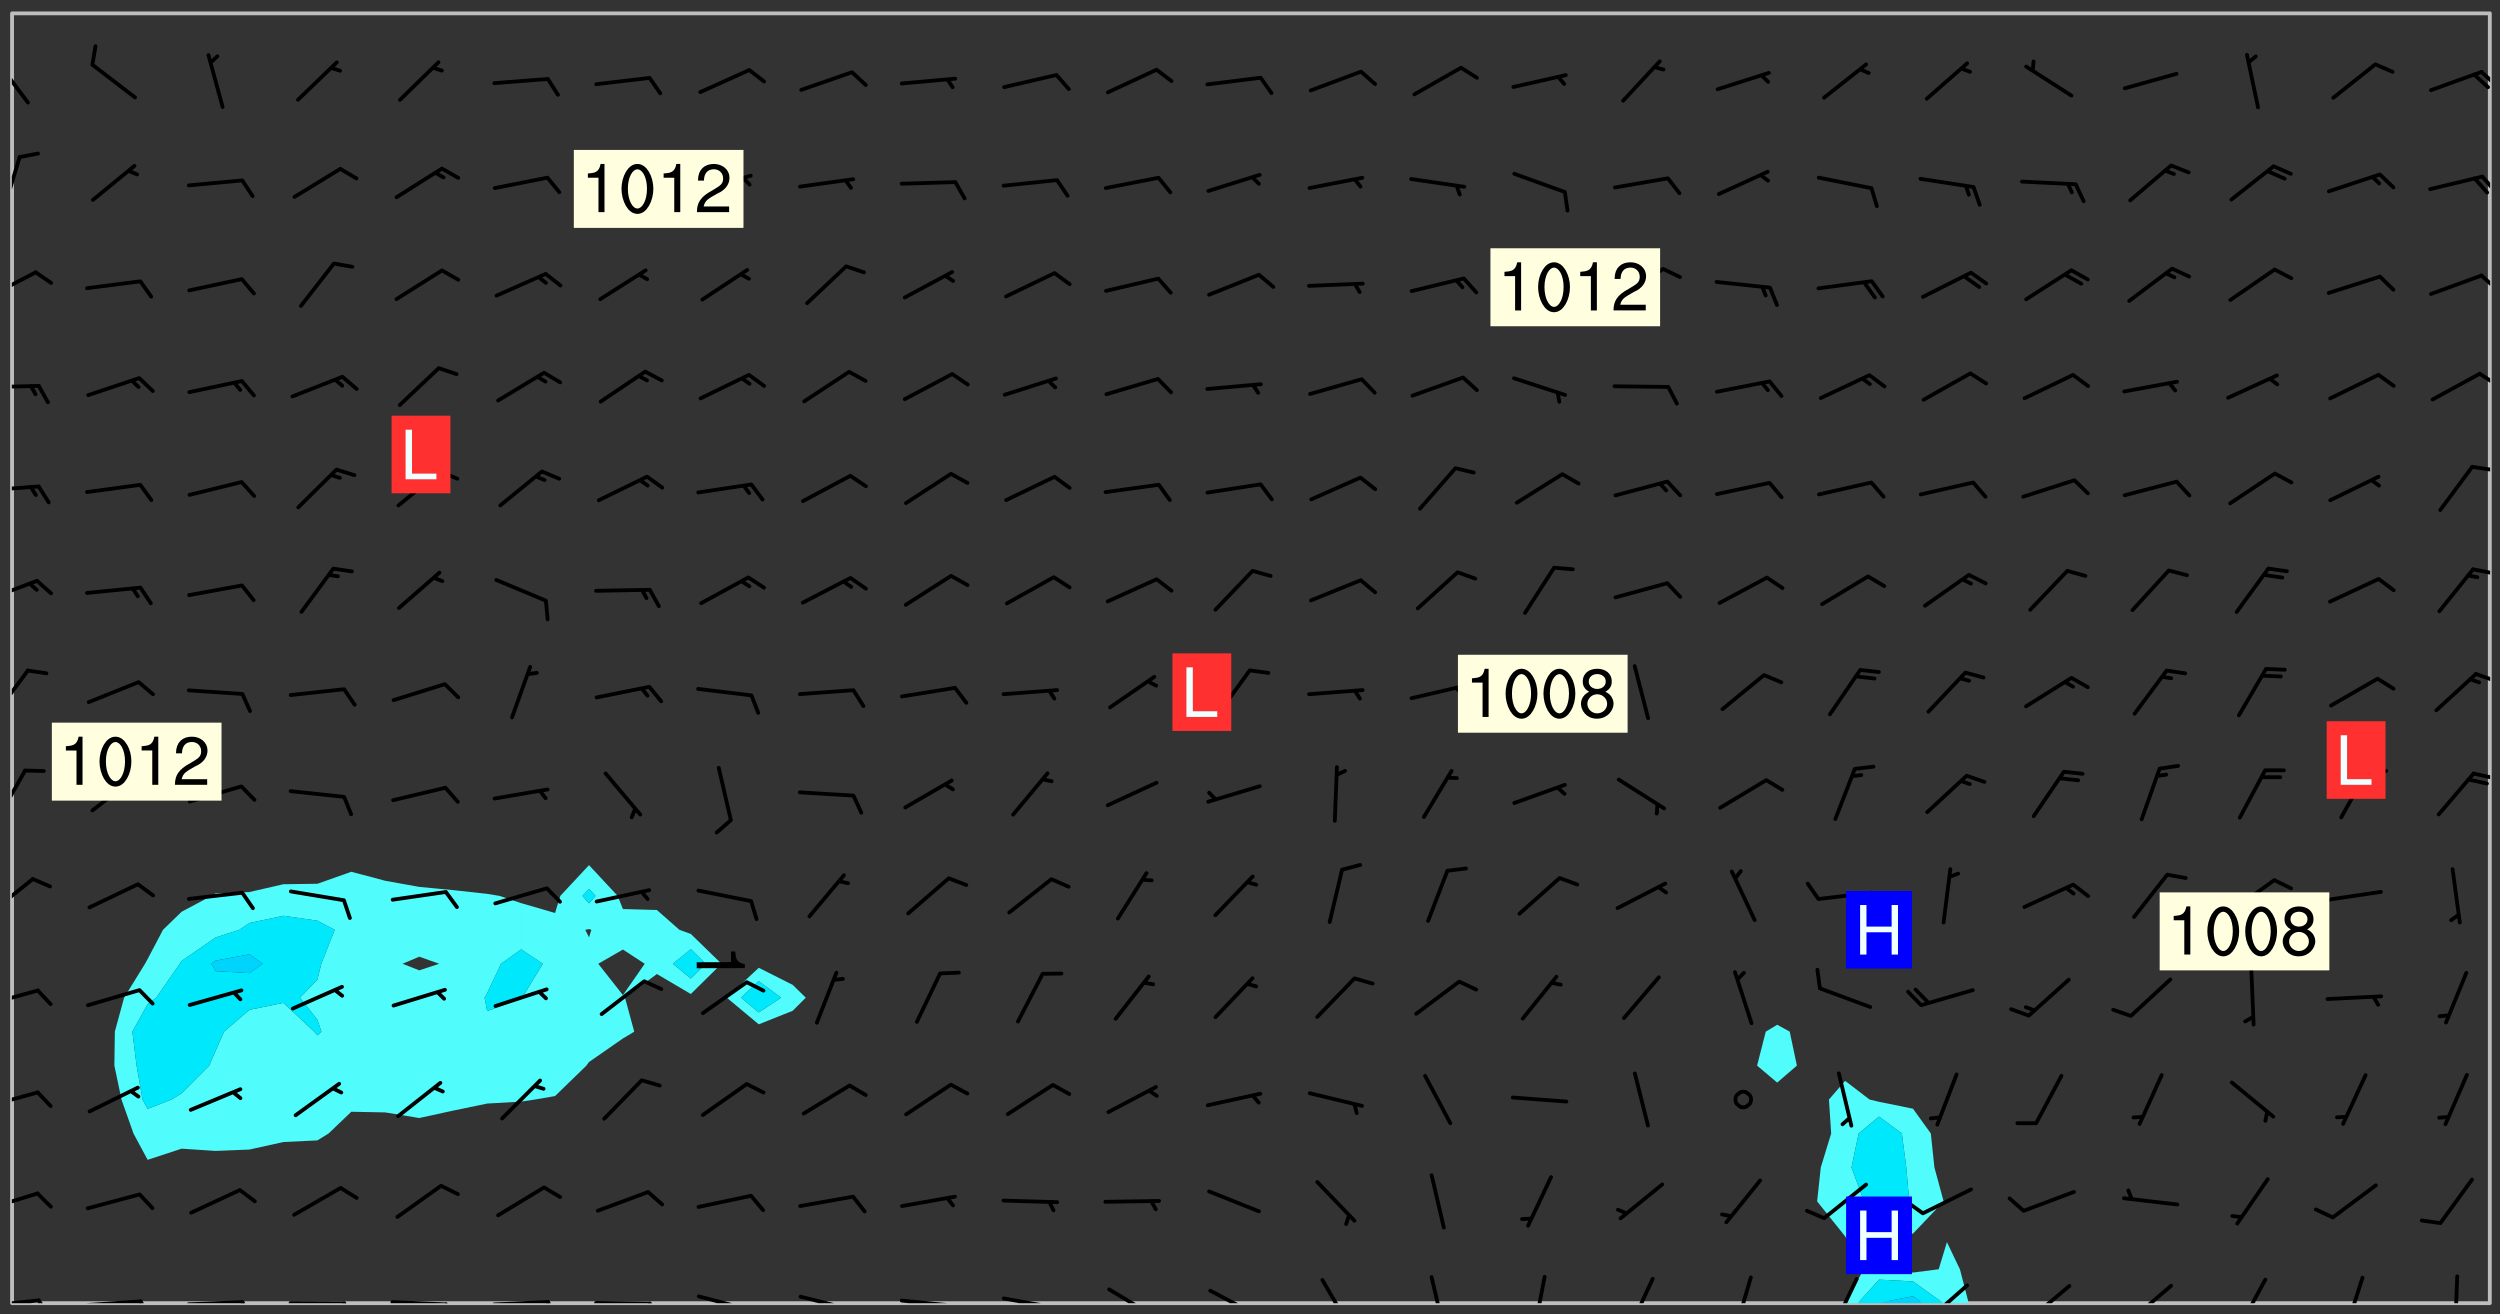 <svg xmlns="http://www.w3.org/2000/svg" role="img" xmlns:xlink="http://www.w3.org/1999/xlink" viewBox="142.45 309.95 326.84 171.84"><rect x="142.45" y="309.95" width="326.84" height="171.84" fill="#333333" stroke="none"/><defs><clipPath id="a"><path d="M144 311.672h1v168.656h-1zm0 0"/></clipPath><clipPath id="b"><path d="M144 311.672h324v168.656H144zm0 0"/></clipPath><clipPath id="c"><path d="M380 451h20v29.328h-20zm0 0"/></clipPath><clipPath id="d"><path d="M385 477h12v3.328h-12zm0 0"/></clipPath><clipPath id="e"><path d="M388 479h6v1.328h-6zm0 0"/></clipPath><clipPath id="f"><path d="M467 311.672h1v168.656h-1zm0 0"/></clipPath><clipPath id="g"><path d="M144 479h4v1.328h-4zm0 0"/></clipPath><clipPath id="h"><path d="M147 479h3v1.328h-3zm0 0"/></clipPath><clipPath id="i"><path d="M153 479h9v1.328h-9zm0 0"/></clipPath><clipPath id="j"><path d="M160 479h3v1.328h-3zm0 0"/></clipPath><clipPath id="k"><path d="M166 479h9v1.328h-9zm0 0"/></clipPath><clipPath id="l"><path d="M173 479h3v1.328h-3zm0 0"/></clipPath><clipPath id="m"><path d="M180 480h8v.328h-8zm0 0"/></clipPath><clipPath id="n"><path d="M187 480h2v.328h-2zm0 0"/></clipPath><clipPath id="o"><path d="M193 479h9v1.328h-9zm0 0"/></clipPath><clipPath id="p"><path d="M200 480h3v.328h-3zm0 0"/></clipPath><clipPath id="q"><path d="M206 479h9v1.328h-9zm0 0"/></clipPath><clipPath id="r"><path d="M213 479h3v1.328h-3zm0 0"/></clipPath><clipPath id="s"><path d="M220 480h8v.328h-8zm0 0"/></clipPath><clipPath id="t"><path d="M227 480h2v.328h-2zm0 0"/></clipPath><clipPath id="u"><path d="M233 479h8v1.328h-8zm0 0"/></clipPath><clipPath id="v"><path d="M239 480h2v.328h-2zm0 0"/></clipPath><clipPath id="w"><path d="M246 479h9v1.328h-9zm0 0"/></clipPath><clipPath id="x"><path d="M252 480h2v.328h-2zm0 0"/></clipPath><clipPath id="y"><path d="M260 479h8v1.328h-8zm0 0"/></clipPath><clipPath id="z"><path d="M266 480h2v.328h-2zm0 0"/></clipPath><clipPath id="A"><path d="M273 479h8v1.328h-8zm0 0"/></clipPath><clipPath id="B"><path d="M279 480h2v.328h-2zm0 0"/></clipPath><clipPath id="C"><path d="M287 478h7v2.328h-7zm0 0"/></clipPath><clipPath id="D"><path d="M300 478h8v2.328h-8zm0 0"/></clipPath><clipPath id="E"><path d="M315 477h5v3.328h-5zm0 0"/></clipPath><clipPath id="F"><path d="M329 476h3v4.328h-3zm0 0"/></clipPath><clipPath id="G"><path d="M342 476h3v4.328h-3zm0 0"/></clipPath><clipPath id="H"><path d="M355 476h4v4.328h-4zm0 0"/></clipPath><clipPath id="I"><path d="M369 476h3v4.328h-3zm0 0"/></clipPath><clipPath id="J"><path d="M381 476h5v4.328h-5zm0 0"/></clipPath><clipPath id="K"><path d="M394 477h6v3.328h-6zm0 0"/></clipPath><clipPath id="L"><path d="M407 477h7v3.328h-7zm0 0"/></clipPath><clipPath id="M"><path d="M420 477h7v3.328h-7zm0 0"/></clipPath><clipPath id="N"><path d="M435 476h4v4.328h-4zm0 0"/></clipPath><clipPath id="O"><path d="M448 476h4v4.328h-4zm0 0"/></clipPath><clipPath id="P"><path d="M463 476h1v4.328h-1zm0 0"/></clipPath><clipPath id="Q"><path d="M144 465h4v4h-4zm0 0"/></clipPath><clipPath id="R"><path d="M144 452h4v3h-4zm0 0"/></clipPath><clipPath id="S"><path d="M144 439h4v3h-4zm0 0"/></clipPath><clipPath id="T"><path d="M144 424h3v6h-3zm0 0"/></clipPath><clipPath id="U"><path d="M144 410h2v8h-2zm0 0"/></clipPath><clipPath id="V"><path d="M465 410h3v2h-3zm0 0"/></clipPath><clipPath id="W"><path d="M144 397h3v7h-3zm0 0"/></clipPath><clipPath id="X"><path d="M465 397h3v3h-3zm0 0"/></clipPath><clipPath id="Y"><path d="M144 385h4v4h-4zm0 0"/></clipPath><clipPath id="Z"><path d="M465 384h3v2h-3zm0 0"/></clipPath><clipPath id="aa"><path d="M144 373h4v2h-4zm0 0"/></clipPath><clipPath id="ab"><path d="M465 370h3v2h-3zm0 0"/></clipPath><clipPath id="ac"><path d="M144 360h4v1h-4zm0 0"/></clipPath><clipPath id="ad"><path d="M466 358h2v3h-2zm0 0"/></clipPath><clipPath id="ae"><path d="M144 345h4v5h-4zm0 0"/></clipPath><clipPath id="af"><path d="M466 345h2v3h-2zm0 0"/></clipPath><clipPath id="ag"><path d="M144 330h2v8h-2zm0 0"/></clipPath><clipPath id="ah"><path d="M466 332h2v4h-2zm0 0"/></clipPath><clipPath id="ai"><path d="M144 317h3v7h-3zm0 0"/></clipPath><clipPath id="aj"><path d="M466 319h2v3h-2zm0 0"/></clipPath><g id="ak" clip-path="url(#clip1)"><path fill="#fff" fill-opacity="0" fill-rule="evenodd" d="M0 0h1000v1000H0zm0 0"/><path fill="#d3d3d3" fill-opacity="0" fill-rule="evenodd" d="M162.152 355.867l-.234.293.059.234.117.172.176.234.293.348.113.059.117-.172.059-.234.176-.176.465-.176h.699l.234.293.289.816.059.176.176.23.352.234.699.699.172.176.234.348.234.41.289.582.41.465.23.234.234.176.117.23.176.293.172 1.164v.234l.059.289.059.117.117.117.348.41.117.172.176.176.176.234.117.172.172.352.059.234.234.406.234-.059-.176.176-.059.93h-.582l-.234-.113-.348.113-.117.117-.059.293-.059.176-.117.172-.465.293-.059.234-.059.113v.645l.059.172v.41l.059.059v.406l.059.406.117.176.059.059.23.641-.059.293v.699l-.059.582v.234l-.059.23-.055.352v1.922l.055.117h.426l-.367.117-.023.352.891 1.168 1.742.539 1.34.359v.539l.09.809.535.715 1.52.27.891-.086.09 1.164.535.18 1.16-.18 2.055-.984 1.16-.363 1.879-.176 1.695-.18-.18.719-1.516.086-1.25.09-.805.27-1.074.809.27.719.535.898-.18.625-.266.809.266 1.078.625.898.805.18 1.25-.18-.266.723.098.504.055.293v.172l.059.293v.406l.176.117.352.117h.406l.293-.176.113-.117.059-.117.117-.23.059-.176.352-.465.23-.176.176-.059.176.059.059.176.117.988.055.469.059.172.117.234.176.059.816.059h.289l.117.234.059.406.059.352v1.105l.117.293.117.348.289.699.176.352.582.754.352.176.172.059.469.234.641.465.348.234.293.176.293.055.23.062.816.348.293.176.113.172.352.352.117.176.523.641v.289l.059.352v.348l.059.352.059.289.117.059.172.059h.176l.582.234.176.117.176.289.176.234.113.234.293.23.117.117v.41l.059.055.289.234.234.117.059.117.117.172.059.117.23.234.059.176.234.059.117.059-.117.113-.059.117v.117l-.117.293-.117.289v.582l.176.117.117.059.059.117.117.117.113.059.176.348.059.352.059.406v.176l-.059.176-.117.699v.172l.117.176.293.293h.406l.176.117.117.172.117.293v.234h-.527l-.23-.234h-.234l-.176.059-.059.699.059.348.117.176.176.41.117.23.289.469.176.055h.523l.234.059.758.641.059.293v.234l.059.059.23.348v.352l-.117.172v.293l.293.289.293.176.172.059.293.176.293.117.582.406.289.234.293.176.219.16.016.012.23.176.641.523.176.234.117.176.176.176.113.172v.641l.117.176.469.117.582.117.234.059.23.113.293.117.113.059.586.352.289.172.176.062.176.055.176.059.699.352.289.176.234.055.289.176.234.117.641.406.293.117.172.059.234.059.41.059.23.059.234.117.059.172-.41.176.469.059.059.293.113.234.176.055.234.059.176.059.406.117.641.234.117.172.059.234v.176l-.059.117-.059.406.234.234.117.059.348.117.641.23.176.117.289.117.176.176.234.465.582 1.105.176.176.348.176.176.117.352.117 1.047.523.234.059.465.113.293.059.465.176.758.582.234.234.348.465.176.176.289.234.816.699.293.176.289.289.293.176.293.289.695.641.176.176.293.234.289.234.469.289.641.582.348.234.234.293.348.348.352.465.934.992.348.406.117.176.234.059.113.117.645.176.23.113.234.059.293.176.23.117.934.699.406.406.234.176.406.176.234.117.816.348.348.234.234.117.293.289.23.117.758.352.352.172.23.059.293.117.234.059.871.176h.816l.469.23.172.059.875.699.465.117.293.059.176.059.23.059.469.059.348.059.352.059.406.059h.293l.172.059v.23l.176.176h.293l.348.059.352.059.699.117h.641l.465-.234.293-.176.172-.117.41-.172.289-.176.934-.465.469-.293.523-.293.465-.172.465-.176 1.051-.465.289-.117.41-.117.289-.117.527-.176 1.516-.699.582-.348.289-.059.293-.059.348-.117.875-.23.352-.117h.113l.234-.059.875-.234.234-.059h.812l.352-.059.816-.117.172-.059.352-.055.293-.059.23-.059.816-.176.176-.059h.348l.234-.059.465-.117.758-.172.234-.059h.348l.41-.117.289-.059 1.285-.059h.289l.41-.059.23-.059h.176l.875-.117h.406l.41-.117h.348l.352-.113.871-.059h1.75l1.047.289.41.117.289.117.352.117.289.117 1.051.172.289.059h.293l.293.059.172.059.41.059.172.059.117.059h.117l.117.059.352.059h.113l.41.066 1.922.395 1.926.395 1.52.449 1.695.719 2.145.805 1.605-.719 1.43-.805 1.16-1.078 1.25-.449 3.035-.719 1.875-.359 2.145-1.348 2.234-1.254 2.5-1.258 1.695-.449 1.785-.18 1.16-.27.625.539 1.34-.27.715-.988.984-1.344.445-.18.805-.359 1.875-.539 1.785-.449 1.25-.27 1.16-.09 1.699-.09 1.961-.27 1.25-.09h.539l.625-.09h.891l2.145-.18 2.41-.18 2.59-.09 1.695.18 1.609.09 1.43.359 1.16.719 1.875.988 1.16 1.527.266.715.629.09.355.898.535.539.535 1.527 1.074.359h.535l-.805.535.09 1.707.715 2.695.891.805.895.988.715 1.258 1.785.539 1.52-.18.355 1.344 1.609-.805.98-.539.27.27.316-.215.219-.145.801.449.449-.359h.355l.535-.27.539-.719.535-.27.625-.988 1.16.449.84.371 1.395.617 1.695-.18h1.605l1.785.09.18-1.707.535-1.344.805.27.492.848.402.406-.09.539v.359l.715.449.711-.27h1.43l.359.988.445 1.258.715 1.344 1.25.629 1.695.629.715-.18.18-.539.98-.09.449.359.086 1.258-.266.629-.535.18v.539l.715.984.266.539.984.988.801 1.078-.266.359-.09.898-.625 2.332-.355 2.066-.09 1.793-.18.719-.09.539v1.438l-.98 1.883-.359 1.707-.535.898-.805 1.168-.266.539 2.055 1.254.086.359-.355.539-.09-.18v.809l.09 1.438-.445.715-1.074.094-.266.715.535.898.805.719 1.16.809 1.34.27.445.359-.355.449-1.789-.09-1.25-.449-.715-.719-.625-.09-.176 3.59-.188 1.309h89.359V311.703h-55.27v49.082l.762.125 3.289.543 2.023 2.836v2.754l2.352.332 2.348.332h4.051l-1.379 4.16-2.023.707-2.023.703-.543.344-2.594 1.617-.188.117-2.023-2.078-.73-2.742-2.672-2.078-1.375-3.5-.066-.082-1.957-2.672 2.75-1.418v-49.082H294.422v91.414l.117.031.133.012.074.074.105.047.09.059.086.059.09.059.297.297.059.09.031.117.027.117.016.137-.031.117-.059.09-.059.086-.043.105-.047.102-.027.121v.145l.176.27.148.148.074.086.074.074.043.105.062.09.059.086.043.105.059.09.047.102.043.105.059.086.117.18.074.074.062.086.059.09.043.105.059.09.059.086.062.09.059.09.043.102.117.18.074.074.059.086.074.074.09.059.105.047h.148l.133-.016.133.016.102-.047.074-.074.047-.102-.016-.133v-.148l-.047-.105-.027-.117-.047-.102-.027-.121-.043-.102-.062-.09-.043-.102-.043-.105-.031-.117-.016-.133-.012-.137.086-.059.059-.086.121-.031.043.105.016.133v.117l.059.102.059.09.09.059.148.148.059.09.043.105-.012.102.086.059.105.047.086.059.09.059.074.074-.117.027-.105.047-.086.059-.074.074-.059.09-.062.086-.027.121-.047.102-.043.105-.031.117-.012.133-.016.133v.148l.027.117.047.105.043.102.059.09.074.074.09.059.074.074.09.059.059.09.043.105.047.102.117.031.133.016h.148l.117-.031.105.043.043.105.047.102.027.121L299.5 410l.027.117.031.121.027.117.105.043.102.047.133-.016.148.148.062.086.074.074.07.074.09.062.105.043.102.043.117.031.137.016.117-.031.074-.074.027-.117-.012-.133-.031-.121-.027-.117.043-.105h.117l.09.062.117.027h.148l.133.016h.148l.133.016.133-.016h.148l.133-.016.133-.012.137.012.117-.027.133-.016.191-.059-.059.176-.016.133-.027.121-.016.133-.059.086-.133.016-.105.047-.105.043-.117.031-.117.027-.266.031h-.148l-.133.016-.074.074.059.086.148.148.117.18.074.07.09.062.09.059.086.059.09.059.102.043.105.062.105.043.086.059.105.047.102.043.18.117.059.09-.043.102-.047.105.016.133.223.223.059.09.043.102.031.121.043.102.016.133.031.117.012.137.031.117.148.148.102.043.105.043.117.031.133.016.137.016h.117l.117-.031.09-.059.043-.105.047-.102.043-.105.031-.117.012-.133v-.148l-.012-.133-.016-.133-.031-.117-.043-.105-.047-.105-.043-.102-.043-.105-.016-.133.016-.133.027-.117.031-.117.027-.121.047-.102.09-.059.086-.062.074-.074.09-.059.223-.223.059-.086.074-.074.117-.18.059-.086v-.148l-.074-.074-.102-.047-.105-.043-.102-.043-.059-.09-.047-.105-.027-.117.09-.059.117-.031.102-.043.18-.117.148-.148.012-.133-.012-.105-.09-.059-.133.016h-.148l-.133.016-.133-.016-.121-.031-.086-.059-.074-.074-.059-.09-.062-.086-.117-.18-.059-.086.031-.121.086-.059.121-.031.059-.086v-.121l-.031-.117-.059-.09-.059-.086-.047-.105-.027-.117-.016-.133.059-.09.074-.074.09-.059.117-.18.074-.074.059-.086.148-.148.121-.031.133-.016.133.016.074.074.043.105.016.133-.031.117-.117.031-.133.012-.148.148-.043.105-.047.102-.027.121-.031.117v.148l.031.117.043.105.059.09.074.07.074.074.117.031.121.027.117-.027.133-.016h.117l.09.059.074.074.047.105.059.086.102.047.133.016.105.043.086.059-.012.105-.074.074-.18.117-.059.09-.09.059-.07.074-.074.074-.062.09-.027.117-.016.133.016.133-.016.133v.148l.016.133.027.117.031.121.074.074.09.059.086.059.09.059.117.031v.086l-.102.047-.09.059-.266.031-.117.027h-.148l-.105.043-.102.047-.059.09-.062.234-.012.133-.031.121-.016.133v.293l-.012.133.012.137.016.133.133.016.133.012.121.031.086.059.074.074.047.105.043.102.016.133v.445l-.016.133v.445l.031.266.027.117.016.133.031.117.086.211.031.266v.148l-.031.117-.027.117-.031.121-.027.117-.031.117-.031.121-.012.133-.016.133.09.059.117-.031.102.016.047.105-.031.266v.441l-.043.105-.047.105-.043.102-.043.105-.059.086-.031.121-.043.117-.031.117-.016.133.016.133.059.09.105.047.086.059.059.086-.012.137-.031.117-.043.102v.445l-.016.133v.148l-.031.117-.043.105-.027.117-.047.105-.043.102-.031.121-.027.117-.031.133-.031.117-.027.117-.043.105-.031.117-.031.121-.012.133-.016.133v.297l.027.117v.148l.047.398.027.117.059.09.121.031h.148l.133-.016.059.09v.117l-.059.09-.09.059-.102.043-.105.047-.09.059-.086.059-.137.016-.117-.031-.133-.016-.102.047-.062.086-.012.137-.016.133-.031.117-.027.117-.016.133-.031.121v.297l.016.133.031.117v.148l.012.133v.148l-.027.117-.047.102-.027.121-.031.117-.059.09-.074.074-.102.043-.105.047-.117.027-.121.031-.102-.047.059-.086.105-.047.027-.117.031-.117.027-.121.031-.117v-.148l.016-.133-.031-.117-.043-.105-.105.016-.074.074-.102.043-.09.062-.074.074-.043.102-.016.133-.031.117L304.25 426l-.031.117-.027.117-.031.121-.027.117-.031.117-.043.105-.09.059h-.09l-.117-.031-.031-.086.016-.137-.031-.117v-.148l-.012-.133v-.148l-.062-.234-.027-.121-.043-.102-.047-.105-.059-.086-.059-.09-.043-.105-.062-.086-.148-.148-.07-.074-.105-.047-.105-.043-.102-.043-.297-.297-.09-.074-.086-.059-.105-.043-.09-.062-.086-.059-.105-.043-.09-.059-.086-.062-.074-.07-.105-.047-.086-.059-.105-.043-.09-.062-.102-.043-.105-.043-.086-.059-.105-.047-.105-.043-.102-.047-.09-.059-.102-.043-.105-.043-.09-.062-.117-.027-.133-.016-.133.016H299.75l-.133.016-.117-.031-.09-.059-.074-.074-.09-.059-.102-.047h-.148l-.121-.027-.102-.043-.074-.074-.117-.18-.09-.059-.102-.043-.09-.062-.105-.043-.09-.059-.086-.059-.105-.047-.059-.086-.059-.09-.043-.105-.047-.102-.074-.074-.086-.059-.074-.074-.09-.059-.223-.223-.043-.105-.031-.266.105-.043h.145l.105.043.074.074.09.059.086.059.105.047.09.059.148.148.07.074.148.148.062.086.074.074.086.059.074.074.09.062.09.059.086.059.27.176.102.047.105.043.102.043.047-.074.059-.086.074-.074.07-.074.105.043.074.074.059.09.043.102.047.105.043.105.121.027.117-.027.074-.09.043-.105.059-.09.074-.074.105-.043.117-.027.133.012.09.059.148.148.059.09.043.105.047.102.043.105.043.102.105.047.105.043.133.016.086-.059.059-.09.074-.074.105-.043.117.027.105.047.102.043.105.043.102.047.18.117v.117l-.016.133.016.133.016.137.059.086.102.047.121.027.117.031h.148l.117-.031.059-.09.18-.117.059-.09.074-.074.059-.086.117-.18.18-.117.117.031.09.059.043.074-.016.133v.117l.09.059h.148l.133-.016.133-.012.266-.031.105-.043.117-.031.121-.027.074-.074.07-.074.062-.09-.016-.105-.047-.102-.102-.043-.105-.016-.117.027-.266.031h-.148l-.074-.074-.09-.059-.117-.031-.117-.027-.133-.016h-.148l-.133.016h-.297l-.105-.047-.148-.148-.043-.102-.059-.09.223-.223.086-.059.105-.043.117-.031.133-.016.133.016.137.016.102.043.133-.012.09-.062.102-.043.062-.09-.047-.102-.09-.059-.117-.031-.102-.043-.059-.09-.062-.09v-.117l.016-.133.105-.047.074-.07v-.121l-.09-.059-.031-.117.09-.059.074-.074.043-.105.059-.09.047-.102.016-.133v-.148l-.047-.105-.043-.102-.09-.059-.133-.016-.102-.043-.137-.016-.117-.031h-.445l-.133-.016-.133-.012-.133-.016-.117-.031h-.148l-.133-.016-.133-.012-.266-.031-.121-.043-.086-.059-.074-.074v-.148l.012-.133.105-.047.102-.043.133-.016h.152l.133-.016h.293l.121.031.102.043.09.059.234.062.121-.047.09-.059.102-.043.133-.016.105.043.102.047.133.012.121-.027h.145l.121-.031.117-.027.105-.047.074-.074.086-.059.148-.148.059-.086.047-.105.027-.117.016-.105-.102-.043-.09-.059-.117-.031-.105-.043-.09-.062-.074-.086-.074-.074-.102-.043-.105-.047-.102-.043-.059-.09-.047-.102-.086-.211-.062-.086-.059-.09-.074-.074-.086-.059h-.27l-.117.031-.09.059-.102.043-.133.016-.105-.016-.027-.117-.062-.09-.117-.031-.102-.043-.148-.148-.031-.117-.016-.105.074-.074.18-.117.117-.027.117-.031.137.016.102.043.105.043.102.047.105.043.117.031.133.016.117.027.133.016.105-.016.09-.059-.074-.074-.105-.043-.074-.074-.074-.09-.148-.148-.086-.059-.09-.059-.074-.074-.09-.059-.102-.047-.121-.027-.102-.047-.105-.043-.117-.031-.102-.043-.121-.031h-.148l-.117.031-.105.043-.086.062-.18.117-.086.059-.09.059-.105.047-.086.059-.105.043-.102.043-.105.047-.074.074-.059.09-.059.086-.047.105-.059.086-.074.074-.133-.012-.117-.031h-.117l-.074.074-.09.059-.074.074-.09.059-.086.059-.105.047-.102.043-.137.016-.102-.043-.148-.148-.105-.047h-.086l-.105.047-.102.043-.121.031-.117-.031-.074-.074v-.117l.031-.121.074-.07.059-.09.074-.074.117-.031.105-.043h.293l.133-.016.137-.016.102-.043.09-.059.102-.047.09-.059.133-.012.09.059.133.012.09-.059.086-.059.105-.043.09-.059.086-.062.09-.059.148-.148.059-.086.059-.09.105-.043.133-.016.117.027.121.031.059-.059.059-.09.031-.266.027-.117.105.012.133.016.102-.043.09-.059.059-.09.074-.074.059-.09.047-.102.012-.133-.012-.133-.047-.105-.148-.148-.059-.09-.059-.086-.043-.105v-.445l.016-.133v-.148l.012-.133-.059-.059-.09.059-.102-.043-.18-.117-.086-.059-.062-.09-.059-.09-.074-.074-.086-.059-.121.031-.102.012-.105.047-.086.059-.105.043-.148.148-.09.059-.086.059-.09.062-.105.043-.133.016v-.121l.105-.043.117-.031.074-.07.043-.105v-.148l-.027-.117-.148-.148-.133-.016h-.148l-.117.031-.105.043-.102.043-.09.062-.117.027-.074-.074.012-.133-.043-.102-.043-.105-.09-.059-.117.027-.121.031-.117.031-.102.043-.121.031-.102.043-.105.043-.09.059-.102.016v-.117l.016-.133-.059-.09-.074.043-.148.148-.059.09-.074.074-.047.105-.043.102-.074.074-.059.09-.074.074-.059.086-.074.074-.09.062-.074.07-.074.074-.102.016-.133.016-.105-.043v-.121l.148-.148.043-.102.059-.09.047-.102.043-.105.059-.09.031-.117.043-.102.031-.121.027-.117.047-.105.043-.102.043-.105.074-.07.09-.062.09-.059.102-.043h.297l.266-.031.105-.043-.074-.074-.117-.031-.105-.043-.09-.059-.102-.047-.09-.059-.102-.043-.105-.043-.09-.062-.086-.059-.105-.043-.102-.043-.121-.031-.117-.031-.102-.043L297.5 410.25l-.102-.043-.09-.059-.043-.105-.016-.133.102-.043.133-.016.137.016.133-.016.102-.043.059-.09.016-.105-.09-.059-.074-.074-.102-.043-.09-.059-.148-.148-.043-.105-.016-.133v-.293l-.059-.09-.09-.059-.074-.074-.043-.105-.031-.117-.059-.09-.074-.074-.117-.027-.074-.074-.09-.059-.09-.062-.086-.059-.074-.074-.059-.086-.047-.105-.086-.059-.148-.148-.195-.059-.133.016-.102.043-.074.074-.047.102-.043.105-.059.09-.059.086-.297.297-.09.059h-.086l-.062-.086-.043-.105.031-.117.059-.09.027-.117-.012-.133-.09-.062-.105.047-.117.027-.117.031-.27.176-.102.047-.117.027-.105.047-.09.059-.102.043-.059-.086-.047-.105.016-.133.047-.105.07-.074.074-.07.059-.09v-.148l-.043-.105h-.238l-.102.047-.031.117-.027.117-.031.121-.074.043-.133.016-.074-.047-.043-.102-.043-.105-.047-.102-.043-.105-.121.031-.102.043-.133.016-.117.031-.105.043-.09.059-.102.047-.121.027-.133.016-.102-.043-.059-.09-.047-.105-.043-.102-.043-.105v-.117l.059-.09.086-.059.18-.117.102-.047.105-.043.105-.059.102-.043.09-.062.102-.043.105-.059.102-.047.09-.059.105-.043.102-.043.09-.062.102-.043.137-.016.117.031.102.043.121.031.102.043.105.047.102.043.105.043.102.047.105.043.102.043.105.047.086.059.105.043.117.031.105.043.102.047.09.059.105.043.102.043.105.047.117.027.102.047.121.027h.148l.086-.059.016-.102.059-.09-.027-.117-.074-.074-.117-.18-.074-.074-.09-.074-.18-.117-.086-.059-.105-.043-.102-.047-.27-.176-.059-.09-.074-.074-.059-.09-.043-.102-.031-.117-.016-.137v-.562l-.012-.133-.016-.133-.031-.117-.016-.133-.012-.133-.031-.121-.223-.223-.059-.086-.016-.105.031-.117.133-.016v-91.414H172.992v1.453l-.059.234-.352 1.051-.172.523-.117.348-.176.41-.117.172-.234.293-.23.059h-.352l-.117.059-.23.406v.293l.117.176.23.23.117.234.641.758.293.465.176.234.23.352.234.348.641.816.176.465.172.41.117.695.176.469.117 1.398.059.465v.875l.117 1.047v4.781l-.059.465-.352 1.281-.176.523-.113.41-.352.93L172.934 336l-.234.582-.117.176-.172.348-.176.406-.352.816-.059.293-.113.293-.117.289-.059.176-.117.875-.059.406-.059.117-.059.176-.059.172-.23.527-.117.172v.234l-.117.234-.059.172-.176.586v.289l-.059.176v.293l-.059.113-.059.527v.172l-.055.234v2.621l-.176.816-.117.176-.176.234-.117.172-.113.234-.586.934-.23.289-.293.465-.176.234-.289.352-.352.699-.113.23-.176.41-.176.23-.406.527-.816.699-.293.172-.289.234-.176.117-.176.176-.523.406-.527.176-.172.176-.234.055-.641.176h-.758m12.211 31.023l-1.074.449.359.895 1.25-.715.445-.539-.98-.09"/><path fill="#d3d3d3" fill-opacity="0" fill-rule="evenodd" d="M201.508 416.598h-.895l.449.629.98.359.805-.09.445-.988-.176.09-.715-.355-.895.355m154.621 59.07l-.059-.523v-.293l.113-.293.059-.23.469-.469h.113l.117-.113.117-.059h.176l.234-.059h.348l.234.059.117.059.23.172.059.176.117.582v.293l-.117.176-.172.289-.176.176-.527.523-.23.234-.117.059h-.176l-.117-.059-.406-.293-.176-.117-.117-.059-.059-.113-.055-.117m6.641-10.957l-.059-.172v-1.109l.059-.172.176-.059.172-.059h.176l.234-.059.117.059.059.699-.059.172-.117.176-.117.059-.234.523-.113.059h-.234l-.059-.117m9.613-14.391l-.117-.176v-.699l.293-.875.117-.172.176-.352.113-.23.117-.293.352-.758.117-.23.172-.234h.176l.117-.059h.641l.117.059.234.234.172.113.352.293.117.117.113.176v.113l.117.059.117.117v.699l-.059.176v.23l-.059.176-.348 1.051-.117.23-.117.234-.117.059-.23.234-.641.289h-.875l-.41-.117-.641-.465"/><path fill="none" stroke="#bebebe" stroke-linecap="round" stroke-linejoin="round" stroke-miterlimit="10" stroke-width=".5" d="M467.957 311.695H144.027v168.625h323.93v-168.625"/><g clip-path="url(#a)"><path fill="#fff" fill-opacity="0" fill-rule="evenodd" d="M144 475.891v4.438h.004H144V311.672h.004H144v164.219"/></g><g clip-path="url(#b)"><path fill="#fff" fill-opacity="0" fill-rule="evenodd" d="M144.004 480.328V311.672h75.449v111.379l-3.75 4.02-.688 2.234-4.441-1.289-2.82-.945-1.617-.266-4.438-.488-4.438-.422-4.441-.797-4.438-1.18-4.438 1.57-4.438.059-4.441 1.023-4.438.176-.531.324-3.906 2.082-2.43 2.355-2.008 3.82-.34.617-2.738 4.438-1.211 4.438-.062 4.441.934 4.438 1.57 4.438 1.848 3.438 4.438-1.457 4.438.293 4.438-.18 4.441-.984 4.438-.211 1.453-.898 2.984-2.848 4.438.086 4.441.734 4.438-.969 4.438-.922 4.438-.254 1.77-.266 2.672-.461 4.098-3.977.34-.473 4.438-3.082 1.48-.887-1.211-4.438 4.168-3.098 4.438 2.613 4.008-3.953-4.008-3.898-1.492-.539-2.945-2.594-4.438-.125-.691-1.719-3.746-4.02v-111.379h22.191v124.801l-4.18 3.91 4.18 3.484 4.438-1.77 1.711-1.715-1.711-1.676-4.438-2.234V311.672h133.148v132.25l-1.492.898-1.137 4.441 2.629 2.223 2.574-2.223-.938-4.441-1.637-.898v-132.25h93.203v168.656h-68.16l-1.152-4.438-1.699-3.547-1.074 3.547-3.363.43-2.613-.43-1.824-4.414-.613-.023.613-.004 4.438-.219 4.008-4.215-1.207-4.441-.469-4.438-2.332-3.238-4.438-.902-1.238-.297-3.199-2.441-2.113 2.441.293 4.438-1.359 4.438-.477 4.441 3.555 4.438.102.117 2.441 4.32-2.441 4.41-.012.027H144.004"/></g><path fill="#50fcfc" fill-rule="evenodd" d="M158.336 453.699l-.934-4.438.062-4.441 1.211-4.438 2.738-4.438.34-.617 2.008-3.82 2.43-2.355 3.906-2.082.531-.324 4.438-.176 4.441-1.023v4.125l-4.441.945-1.32.891-3.117 1.008-4.438 3.066-.238.363-3.074 4.438-1.125.84-2.004 3.598.559 4.441.777 4.438.668 1.223 3.117-1.223 1.32-.816 3.609-3.621.828-1.914 1.117-2.527 3.32-2.855 4.441-.902 4.02 3.758.418.488.527-.488-.527-1.559-2.289-2.879 2.289-2.363.512-2.074 1.754-4.438-2.266-1.191-4.438-.645v-4.125l4.438-.059 4.438-1.57 4.438 1.18 4.441.797v9.125l-2.184.926 2.184.859 2.605-.859-2.605-.926v-9.125l4.438.422 4.438.488 1.617.266 2.82.945v6.051l-2.621 1.879-1.816 3.848-.336.59.336 1.75 4.438-1.609.137-.141 2.707-4.438-2.844-1.879v-6.051l4.441 1.289.688-2.234 3.75-4.02v3.102l-.855.918.855.988v3.352l-.488.098.488.98.312-.98-.312-.098v-3.352l.855-.988-.855-.918v-3.102l3.746 4.02.691 1.719v5.297l-3.227 1.859 3.227 4.098 2.848-4.098-2.848-1.859v-5.297l4.438.125 2.945 2.594 1.492.539v1.988l-2.352 1.91 2.352 1.934 1.961-1.934-1.961-1.91v-1.988l4.008 3.898-4.008 3.953-4.438-2.613-4.168 3.098 1.211 4.438-1.48.887-4.438 3.082-.34.473-4.098 3.977-2.672.461-1.77.266-4.438.254-4.438.922-4.438.969-4.441-.734-4.438-.086-2.984 2.848-1.453.898-4.438.211-4.441.984-4.438.18-4.438-.293-4.438 1.457-1.848-3.438-1.57-4.438"/><path fill="#00e8fc" fill-rule="evenodd" d="M160.309 449.262l-.559-4.441 2.004-3.598 1.125-.84 3.074-4.438.238-.363 4.438-3.066 3.117-1.008 1.32-.891v4.094l-4.438.824-.547.41.547.969 4.438.262 1.73-1.23-1.73-1.234v-4.094l4.441-.945 4.438.645 2.266 1.191-1.754 4.438-.512 2.074-2.289 2.363 2.289 2.879.527 1.559-.527.488-.418-.488-4.02-3.758-4.441.902-3.32 2.855-1.117 2.527-.828 1.914-3.609 3.621-1.32.816-3.117 1.223-.668-1.223-.777-4.438"/><path fill="#00d4fc" fill-rule="evenodd" d="M170.629 436.914l-.547-.969.547-.41 4.438-.824 1.73 1.234-1.73 1.23-4.438-.262"/><path fill="#fff" fill-opacity="0" fill-rule="evenodd" d="M197.262 435.02l-2.184.926 2.184.859 2.605-.859-2.605-.926"/><path fill="#00e8fc" fill-rule="evenodd" d="M206.137 442.133l-.336-1.75.336-.59 1.816-3.848 2.621-1.879 2.844 1.879-2.707 4.438-.137.141-4.438 1.609m13.316-14.074l-.855-.988.855-.918.855.918-.855.988"/><path fill="#fff" fill-opacity="0" fill-rule="evenodd" d="M219.453 431.41l-.488.098.488.98.312-.98-.312-.098m4.438 2.676l-3.227 1.859 3.227 4.098 2.848-4.098-2.848-1.859"/><path fill="#00e8fc" fill-rule="evenodd" d="M232.766 437.879l-2.352-1.934 2.352-1.91 1.961 1.91-1.961 1.934"/><path fill="#50fcfc" fill-rule="evenodd" d="M241.645 443.867l-4.18-3.484 4.18-3.91v1.742l-2.316 2.168 2.316 1.934 2.926-1.934-2.926-2.168v-1.742l4.438 2.234 1.711 1.676-1.711 1.715-4.438 1.77"/><path fill="#00e8fc" fill-rule="evenodd" d="M241.645 442.316l-2.316-1.934 2.316-2.168 2.926 2.168-2.926 1.934"/><path fill="#50fcfc" fill-rule="evenodd" d="M374.793 451.484l-2.629-2.223 1.137-4.441 1.492-.898 1.637.898.938 4.441-2.574 2.223"/><g clip-path="url(#c)"><path fill="#50fcfc" fill-rule="evenodd" d="M383.57 471.453l-3.555-4.438.477-4.441 1.359-4.438-.293-4.438 2.113-2.441 3.199 2.441 1.238.297v1.93l-2.672 2.211-.926 4.438 1.629 4.441 1.969 1.441 3.945-1.441-.383-4.441-.578-4.438-2.984-2.211v-1.93l4.438.902 2.332 3.238.469 4.438 1.207 4.441-4.008 4.215-4.438.219-.613.004.613.023 1.824 4.414 2.613.43 3.363-.43 1.074-3.547 1.699 3.547 1.152 4.438h-3.312l-3.977-2.852-4.438-.23-2.789 3.082h-1.66l.012-.027 2.441-4.41-2.441-4.32-.102-.117"/></g><path fill="#00e8fc" fill-rule="evenodd" d="M386.141 467.016l-1.629-4.441.926-4.438 2.672-2.211 2.984 2.211.578 4.438.383 4.441-3.945 1.441-1.969-1.441"/><g clip-path="url(#d)"><path fill="#00e8fc" fill-rule="evenodd" d="M385.32 480.328h2.754l.035-.039 4.438-.879 1.285.918h2.691l-3.977-2.852-4.438-.23-2.789 3.082"/></g><g clip-path="url(#e)"><path fill="#00d4fc" fill-rule="evenodd" d="M388.074 480.328l.035-.039 4.438-.879 1.285.918h-5.758"/></g><g clip-path="url(#f)"><path fill="#fff" fill-opacity="0" fill-rule="evenodd" d="M467.996 480.328H468V311.672h-.004H468v168.656h-.004"/></g><path fill="#fff" fill-opacity="0" fill-rule="evenodd" d="M231.688 432.535l.02 5.84 9.961-.035-.02-5.84-9.961.035"/><path fill-rule="evenodd" d="M239.828 436.004v.508l-6.293.023-.004-.785 4.492-.016-.008-1.391h.555l.07.559.055.25.09.23.141.203.211.172.297.141.395.105"/><g clip-path="url(#g)"><path fill="none" stroke="#000" stroke-linecap="round" stroke-linejoin="round" stroke-miterlimit="10" stroke-width=".5" d="M147.496 479.961l-6.992.734"/></g><g clip-path="url(#h)"><path fill="none" stroke="#000" stroke-linecap="round" stroke-linejoin="round" stroke-miterlimit="10" stroke-width=".5" d="M147.496 479.961l1.371 2.035"/></g><g clip-path="url(#i)"><path fill="none" stroke="#000" stroke-linecap="round" stroke-linejoin="round" stroke-miterlimit="10" stroke-width=".5" d="M160.82 480.09l-7.012.477"/></g><g clip-path="url(#j)"><path fill="none" stroke="#000" stroke-linecap="round" stroke-linejoin="round" stroke-miterlimit="10" stroke-width=".5" d="M160.82 480.09l1.297 2.086"/></g><g clip-path="url(#k)"><path fill="none" stroke="#000" stroke-linecap="round" stroke-linejoin="round" stroke-miterlimit="10" stroke-width=".5" d="M174.141 480.191l-7.02.273"/></g><g clip-path="url(#l)"><path fill="none" stroke="#000" stroke-linecap="round" stroke-linejoin="round" stroke-miterlimit="10" stroke-width=".5" d="M174.141 480.191l1.234 2.121"/></g><g clip-path="url(#m)"><path fill="none" stroke="#000" stroke-linecap="round" stroke-linejoin="round" stroke-miterlimit="10" stroke-width=".5" d="M187.457 480.344l-7.023-.031"/></g><g clip-path="url(#n)"><path fill="none" stroke="#000" stroke-linecap="round" stroke-linejoin="round" stroke-miterlimit="10" stroke-width=".5" d="M187.457 480.344l1.145 2.172"/></g><g clip-path="url(#o)"><path fill="none" stroke="#000" stroke-linecap="round" stroke-linejoin="round" stroke-miterlimit="10" stroke-width=".5" d="M200.77 480.48l-7.02-.301"/></g><g clip-path="url(#p)"><path fill="none" stroke="#000" stroke-linecap="round" stroke-linejoin="round" stroke-miterlimit="10" stroke-width=".5" d="M200.77 480.48l1.059 2.211"/></g><g clip-path="url(#q)"><path fill="none" stroke="#000" stroke-linecap="round" stroke-linejoin="round" stroke-miterlimit="10" stroke-width=".5" d="M214.086 480.172l-7.02.312"/></g><g clip-path="url(#r)"><path fill="none" stroke="#000" stroke-linecap="round" stroke-linejoin="round" stroke-miterlimit="10" stroke-width=".5" d="M214.086 480.172l1.246 2.113"/></g><g clip-path="url(#s)"><path fill="none" stroke="#000" stroke-linecap="round" stroke-linejoin="round" stroke-miterlimit="10" stroke-width=".5" d="M227.402 480.371l-7.023-.086"/></g><g clip-path="url(#t)"><path fill="none" stroke="#000" stroke-linecap="round" stroke-linejoin="round" stroke-miterlimit="10" stroke-width=".5" d="M227.402 480.371l1.125 2.18"/></g><g clip-path="url(#u)"><path fill="none" stroke="#000" stroke-linecap="round" stroke-linejoin="round" stroke-miterlimit="10" stroke-width=".5" d="M240.602 481.223l-6.793-1.789"/></g><g clip-path="url(#v)"><path fill="none" stroke="#000" stroke-linecap="round" stroke-linejoin="round" stroke-miterlimit="10" stroke-width=".5" d="M239.613 480.961l.281 1.195"/></g><g clip-path="url(#w)"><path fill="none" stroke="#000" stroke-linecap="round" stroke-linejoin="round" stroke-miterlimit="10" stroke-width=".5" d="M253.93 481.188l-6.816-1.715"/></g><g clip-path="url(#x)"><path fill="none" stroke="#000" stroke-linecap="round" stroke-linejoin="round" stroke-miterlimit="10" stroke-width=".5" d="M252.938 480.938l.293 1.191"/></g><g clip-path="url(#y)"><path fill="none" stroke="#000" stroke-linecap="round" stroke-linejoin="round" stroke-miterlimit="10" stroke-width=".5" d="M267.332 480.676l-6.992-.695"/></g><g clip-path="url(#z)"><path fill="none" stroke="#000" stroke-linecap="round" stroke-linejoin="round" stroke-miterlimit="10" stroke-width=".5" d="M266.316 480.574l.465 1.137"/></g><g clip-path="url(#A)"><path fill="none" stroke="#000" stroke-linecap="round" stroke-linejoin="round" stroke-miterlimit="10" stroke-width=".5" d="M280.609 480.949l-6.918-1.242"/></g><g clip-path="url(#B)"><path fill="none" stroke="#000" stroke-linecap="round" stroke-linejoin="round" stroke-miterlimit="10" stroke-width=".5" d="M279.602 480.77l.375 1.168"/></g><g clip-path="url(#C)"><path fill="none" stroke="#000" stroke-linecap="round" stroke-linejoin="round" stroke-miterlimit="10" stroke-width=".5" d="M293.477 482.137l-6.023-3.617"/></g><g clip-path="url(#D)"><path fill="none" stroke="#000" stroke-linecap="round" stroke-linejoin="round" stroke-miterlimit="10" stroke-width=".5" d="M306.887 481.973l-6.211-3.289"/></g><g clip-path="url(#E)"><path fill="none" stroke="#000" stroke-linecap="round" stroke-linejoin="round" stroke-miterlimit="10" stroke-width=".5" d="M318.859 483.367l-3.523-6.078"/></g><g clip-path="url(#F)"><path fill="none" stroke="#000" stroke-linecap="round" stroke-linejoin="round" stroke-miterlimit="10" stroke-width=".5" d="M331.215 483.75l-1.609-6.84"/></g><g clip-path="url(#G)"><path fill="none" stroke="#000" stroke-linecap="round" stroke-linejoin="round" stroke-miterlimit="10" stroke-width=".5" d="M343.066 483.781l1.32-6.902"/></g><g clip-path="url(#H)"><path fill="none" stroke="#000" stroke-linecap="round" stroke-linejoin="round" stroke-miterlimit="10" stroke-width=".5" d="M355.566 483.52l2.949-6.379"/></g><g clip-path="url(#I)"><path fill="none" stroke="#000" stroke-linecap="round" stroke-linejoin="round" stroke-miterlimit="10" stroke-width=".5" d="M369.367 483.699l1.98-6.742"/></g><g clip-path="url(#J)"><path fill="none" stroke="#000" stroke-linecap="round" stroke-linejoin="round" stroke-miterlimit="10" stroke-width=".5" d="M382.152 483.496l3.035-6.336"/></g><g clip-path="url(#K)"><path fill="none" stroke="#000" stroke-linecap="round" stroke-linejoin="round" stroke-miterlimit="10" stroke-width=".5" d="M394.352 482.652l5.27-4.648"/></g><g clip-path="url(#L)"><path fill="none" stroke="#000" stroke-linecap="round" stroke-linejoin="round" stroke-miterlimit="10" stroke-width=".5" d="M407.609 482.586l5.383-4.516"/></g><g clip-path="url(#M)"><path fill="none" stroke="#000" stroke-linecap="round" stroke-linejoin="round" stroke-miterlimit="10" stroke-width=".5" d="M420.945 482.609l5.344-4.562"/></g><g clip-path="url(#N)"><path fill="none" stroke="#000" stroke-linecap="round" stroke-linejoin="round" stroke-miterlimit="10" stroke-width=".5" d="M435.254 483.414l3.355-6.172"/></g><g clip-path="url(#O)"><path fill="none" stroke="#000" stroke-linecap="round" stroke-linejoin="round" stroke-miterlimit="10" stroke-width=".5" d="M449.176 483.676l2.141-6.691"/></g><g clip-path="url(#P)"><path fill="none" stroke="#000" stroke-linecap="round" stroke-linejoin="round" stroke-miterlimit="10" stroke-width=".5" d="M463.426 483.84l.273-7.023"/></g><g clip-path="url(#Q)"><path fill="none" stroke="#000" stroke-linecap="round" stroke-linejoin="round" stroke-miterlimit="10" stroke-width=".5" d="M147.359 465.98l-6.719 2.066"/></g><path fill="none" stroke="#000" stroke-linecap="round" stroke-linejoin="round" stroke-miterlimit="10" stroke-width=".5" d="M147.359 465.98l1.738 1.734m11.609-1.609l-6.785 1.816m6.785-1.816l1.676 1.793m11.434-2.367l-6.371 2.965m6.371-2.965l1.957 1.48m11.215-1.754l-6.086 3.512m6.086-3.512l2.082 1.301m11.051-1.586l-5.723 4.082m5.723-4.082l2.195 1.098m11.262-.879l-6.008 3.645m6.008-3.645l2.109 1.258m11.496-.66l-6.586 2.449m6.586-2.449l1.836 1.625m11.625-1.129l-6.875 1.457m6.875-1.457l1.574 1.883m11.762-1.77l-6.918 1.23m6.918-1.23l1.512 1.934m11.805-1.934l-6.922 1.23m5.914-1.051l.754.965m13.621-.426l-7.023-.207m6 .18l.543 1.098m13.797-1.23l-7.027.113m6.004-.098l.594 1.074m13.492.27l-6.527-2.605m19.016 3.836l-4.871-5.066m4.164 4.328l-.383 1.168m12.766.461l-1.594-6.844m12.613 6.598l3-6.355m-2.562 5.43l-1.227.059m12.879-.094l5.449-4.434m-4.656 3.789l-1.133-.477m14.172 1.637l4.414-5.465m-3.773 4.672l-1.203-.234m13.344.492l5.484-4.395m-5.484 4.395l-2.254-.969m15.164.332l6.293-3.121m-6.293 3.121l-1.996-1.43m15.168 1.105l6.578-2.473m-6.578 2.473l-1.84-1.625m14.953-.02l6.98.816m-5.965-.695l-.445-1.145m14.246 4.328l3.98-5.793m-3.402 4.949l-1.219-.137m13.129.184l5.633-4.199m-5.633 4.199l-2.219-1.047m16.285 1.789l4.133-5.684m-4.133 5.684l-2.43-.34"/><g clip-path="url(#R)"><path fill="none" stroke="#000" stroke-linecap="round" stroke-linejoin="round" stroke-miterlimit="10" stroke-width=".5" d="M147.387 452.77l-6.773 1.859"/></g><path fill="none" stroke="#000" stroke-linecap="round" stroke-linejoin="round" stroke-miterlimit="10" stroke-width=".5" d="M147.387 452.77l1.684 1.785m11.395-2.41l-6.301 3.109m5.387-2.656l.996.715m13.328-.965l-6.488 2.703m5.543-2.309l.949.777m12.914-1.879l-5.695 4.113m4.867-3.512l1.102.539m12.953-1.258L194.5 455.871m4.719-3.715l1.121.496m12.719-1.438l-4.969 4.969m4.246-4.246l1.176.359m12.832-1.113l-4.906 5.031m4.906-5.031l2.355.688m11.379-.195l-5.746 4.047m5.746-4.047l2.188 1.105m11.254-.914l-5.996 3.664m5.996-3.664l2.113 1.246m11.129-1.359l-5.852 3.887m5.852-3.887l2.16 1.168m11.18-1.133l-5.902 3.82m5.902-3.82l2.145 1.191m11.328-.922l-6.215 3.281m5.309-2.805l1.016.691m13.531-.281l-6.867 1.504m5.867-1.285l.793.938m13.504.426l-6.832-1.656m5.836 1.414l.305 1.188m12.242 1.328l-3.305-6.203m18.473 3.367l-7.008-.531m15.961-3.141l1.715 6.812m13.48-3.406l-.02-.199-.059-.191-.094-.18-.461-.375-.191-.059-.199-.02-.199.02-.191.059-.457.375-.098.18-.059.191-.02.199.02.199.059.191.098.176.457.379.191.059.199.02.199-.02.191-.059.461-.379.094-.176.059-.191.02-.199m13.109 3.418l-1.633-6.836m1.395 5.84l-.918.812m12.395.043l2.52-6.559m-2.152 5.605l-1.219.148m13.77.625l3.312-6.195m-3.312 6.195l-2.453-.004m15.977.105l2.895-6.402m-2.473 5.473l-1.223.078m18.277-.117l-5.426-4.465m4.637 3.816l-.242 1.203m10.16.402l2.945-6.379m-2.516 5.453l-1.227.066m14.184.895l2.801-6.445m-2.395 5.508l-1.223.094"/><g clip-path="url(#S)"><path fill="none" stroke="#000" stroke-linecap="round" stroke-linejoin="round" stroke-miterlimit="10" stroke-width=".5" d="M147.387 439.445l-6.773 1.875"/></g><path fill="none" stroke="#000" stroke-linecap="round" stroke-linejoin="round" stroke-miterlimit="10" stroke-width=".5" d="M147.387 439.445l1.688 1.781m11.613-1.832l-6.746 1.977m6.746-1.977l1.715 1.758m11.609-1.723l-6.762 1.91m5.777-1.633l.848.887m13.285-1.629l-6.43 2.84m5.492-2.43l.965.758m13.434-.777l-6.719 2.059m5.738-1.762l.871.867m13.406-1.223l-6.684 2.176m5.711-1.859l.883.852m12.848-2.223l-5.57 4.285m5.57-4.285l2.234 1.012m11.168-.895l-5.742 4.051m5.742-4.051l2.188 1.105m9.539-2.352l-2.566 6.543m2.191-5.59l1.219-.141m12.707-.711l-3.039 6.336m3.039-6.336l2.453-.102m10.957.148l-3.23 6.242m3.23-6.242l2.453-.027m11.41.383l-4.328 5.535M292 438.422l1.207.211m12.996-.797l-4.844 5.094m4.137-4.352l1.184.328m12.859-1.047l-4.887 5.047m4.887-5.047l2.359.68m11.328-.258l-5.629 4.207m5.629-4.207l2.219 1.043m10.484-1.676l-4.406 5.473m3.766-4.676l1.203.23m12.832-.961l-4.566 5.34m14.516-6.016l2.164 6.688m-1.848-5.715l.855-.879m9.93 2.031l6.59 2.441m-6.59-2.441l-.324-2.434m13.562 4.633l6.746-1.961m-6.746 1.961l-1.711-1.758m2.691 1.473l-1.711-1.758m14.805 3.41l5.227-4.695m-5.227 4.695l-2.305-.84m3.066.156l-1.152-.418m13.738 1.141L426.195 438m-5.16 4.77l-2.316-.809m18.359 1.934l-.293-7.023m.25 6l-1.059.621m17.777-3.285l-7.016.355m5.996-.305l.629 1.051m8.867 2.324l2.664-6.5m-2.277 5.555l-1.223.125"/><g clip-path="url(#T)"><path fill="none" stroke="#000" stroke-linecap="round" stroke-linejoin="round" stroke-miterlimit="10" stroke-width=".5" d="M146.742 424.871l-5.484 4.395"/></g><path fill="none" stroke="#000" stroke-linecap="round" stroke-linejoin="round" stroke-miterlimit="10" stroke-width=".5" d="M146.742 424.871l2.254.973m11.488-.289l-6.34 3.031m6.34-3.031l1.973 1.457m11.664-.348l-6.98.809m6.98-.809l1.395 2.02m11.895-1.039l-6.93-1.152m6.93 1.152l.781 2.324m12.547-3.406l-6.953 1.012m6.953-1.012l1.449 1.977m11.762-2.457l-6.746 1.973m6.746-1.973l1.711 1.758m11.664-1.516l-6.867 1.488m5.867-1.273l.793.938m13.535.281l-6.891-1.379m6.891 1.379l.703 2.352m11.422-5.734l-4.512 5.387m3.855-4.602l1.199.254m13.172-.645l-5.312 4.598m5.312-4.598l2.289.883m11.129-.762l-5.52 4.355m5.52-4.355l2.246.988m10.184-1.781l-3.746 5.941m3.199-5.078l1.227.09m13.203-.512l-4.883 5.059m4.172-4.32l1.18.336m11.215-1.965l-1.621 6.84m1.621-6.84l2.375-.621m11.395.762l-2.527 6.559m2.527-6.559l2.434-.297m12.242 1.242l-5.254 4.668m5.254-4.668l2.301.855m11.512-.129l-6.246 3.215m5.34-2.746l1.008.699m8.594-2.738l2.992 6.355m-2.555-5.434l.734-.98m10.152 3.652l6.977-.832m-6.977.832l-1.402-2.012m18.648-1.891l-.887 6.973m.758-5.957l1.148-.434m15.047 1.441l-6.391 2.926m6.391-2.926l1.949 1.492m-2.879-1.066l.977.746m12.242-2.473l-4.34 5.527m4.34-5.527l2.418.434m11.578.273l-5.699 4.113m5.699-4.113l2.199 1.082m11.742.457l-6.949 1.035m17.258 2.965l-.941-6.965m.805 5.953l-.996.715"/><g clip-path="url(#U)"><path fill="none" stroke="#000" stroke-linecap="round" stroke-linejoin="round" stroke-miterlimit="10" stroke-width=".5" d="M145.727 410.691l-3.453 6.121"/></g><path fill="none" stroke="#000" stroke-linecap="round" stroke-linejoin="round" stroke-miterlimit="10" stroke-width=".5" d="M145.727 410.691l2.453.062m11.914.852l-5.559 4.297m5.559-4.297l2.238 1.008M174 412.762l-6.742 1.984M174 412.762l1.719 1.754m11.719-.391l-6.984-.742m6.984.742l.918 2.277m12.324-3.465l-6.836 1.629m6.836-1.629l1.621 1.844m11.738-1.621l-6.926 1.188m5.918-1.016l.75.973m12.375 2.137l-4.531-5.375m3.871 4.59l-.457 1.141m12.961.379l-1.586-6.844M238 417.176l-1.852 1.613m17.879-4.828l-7.016-.418m7.016.418l1.023 2.234m11.824-4.203l-6.078 3.523m5.195-3.012l1.039.648m12.367-2.098l-4.496 5.398m3.844-4.613l1.199.25m13.711.191l-6.383 2.945m13.141-.465l6.734-2.016m-5.754 1.723l-.863-.875m16.703-3.352l-.277 7.023m.238-6l1.102-.535m13.926.012l-3.621 6.023m3.094-5.148l1.223.066m14.113.879l-6.613 2.379m5.652-2.031l.91.824m13.027 1.902l-5.934-3.766m5.07 3.215l-.094 1.227m14.316-4.367l-6.023 3.617m6.023-3.617l2.105 1.266m9.469-2.734l-2.543 6.551m2.543-6.551l2.438-.289m-2.805 1.242l1.215-.145m13.777.082l-5.16 4.77m5.16-4.77l2.316.809m-3.066-.113l1.156.402m12.305-1.617l-3.953 5.812m3.953-5.812l2.441.266m-3.016.582l2.438.266m10.648-1.52l-2.344 6.625m2.344-6.625l2.426-.363m-2.77 1.328l1.215-.184m12.93-.566l-3.316 6.195m3.316-6.195l2.453.004m-2.938.898l2.457.004m11.398-.875l-3.43 6.133m3.43-6.133l2.453.055m11.43.34l-4.566 5.344"/><g clip-path="url(#V)"><path fill="none" stroke="#000" stroke-linecap="round" stroke-linejoin="round" stroke-miterlimit="10" stroke-width=".5" d="M465.844 411.082l2.395.531"/></g><path fill="none" stroke="#000" stroke-linecap="round" stroke-linejoin="round" stroke-miterlimit="10" stroke-width=".5" d="M465.18 411.859l2.395.531"/><g clip-path="url(#W)"><path fill="none" stroke="#000" stroke-linecap="round" stroke-linejoin="round" stroke-miterlimit="10" stroke-width=".5" d="M146.086 397.613l-4.172 5.652"/></g><path fill="none" stroke="#000" stroke-linecap="round" stroke-linejoin="round" stroke-miterlimit="10" stroke-width=".5" d="M146.086 397.613l2.43.359m12.059 1.156l-6.52 2.617m6.52-2.617l1.879 1.582m11.684-.035l-7.012-.473m7.012.473l1.004 2.238m12.297-2.855l-6.984.762m6.984-.762l1.379 2.027m11.797-2.691l-6.707 2.09m6.707-2.09l1.746 1.723m9.402-3.984l-2.375 6.613m2.031-5.652l1.215-.176m14.703 1.824l-6.891 1.391m6.891-1.391l1.555 1.895m-2.559-1.691l.777.949m13.586-.035l-6.977-.844m6.977.844l.883 2.289m12.445-2.965l-7.008.512m7.008-.512l1.309 2.074m11.973-2.379L260.367 401m6.938-1.121l1.48 1.953m11.867-1.66l-7.004.535m5.984-.457l.66 1.035m13.066-2.844l-5.785 3.992m4.941-3.41l1.09.566m12.234-2l-4.117 5.695m4.117-5.695l2.43.336m12.328 2.242l-7.004.543m5.984-.465l.66 1.035m13.594-1.641l-6.844 1.594m5.848-1.359l.809.922m7.508 2.031l5.148-4.781m11.617 5.793l-1.754-6.805m16.906 1.172l-5.43 4.461m5.43-4.461l2.266.945m10.316-1.613l-3.965 5.801m3.965-5.801l2.438.27m-3.012.574l2.438.27m11.883-.77l-4.824 5.109m4.824-5.109l2.367.648m-3.07.094l1.184.328m13.398-.383l-5.953 3.734m5.953-3.734l2.129 1.223m-2.996-.68l1.066.613m12.234-2.109l-4.188 5.641m4.188-5.641l2.426.367m-3.035.453l1.211.184m12.395-1.215l-3.551 6.066m3.551-6.066l2.449.102m-2.965.781l2.449.098m12.648.297l-6.086 3.508m6.086-3.508l2.082 1.301m10.781-1.918l-5.18 4.746"/><g clip-path="url(#X)"><path fill="none" stroke="#000" stroke-linecap="round" stroke-linejoin="round" stroke-miterlimit="10" stroke-width=".5" d="M466.152 398.066l2.312.816"/></g><path fill="none" stroke="#000" stroke-linecap="round" stroke-linejoin="round" stroke-miterlimit="10" stroke-width=".5" d="M465.398 398.754l1.156.41"/><g clip-path="url(#Y)"><path fill="none" stroke="#000" stroke-linecap="round" stroke-linejoin="round" stroke-miterlimit="10" stroke-width=".5" d="M147.289 385.891l-6.578 2.465"/></g><path fill="none" stroke="#000" stroke-linecap="round" stroke-linejoin="round" stroke-miterlimit="10" stroke-width=".5" d="M147.289 385.891l1.84 1.625m-2.797-1.266l.922.812m13.559-.285l-6.992.691m6.992-.691l1.359 2.043m-2.379-1.941l.68 1.023m13.613-1.41l-6.91 1.262m6.91-1.262l1.523 1.922m10.418-4.121l-4.168 5.66m4.168-5.66l2.43.359m-3.035.465l1.215.18m13.27-.484l-5.293 4.621m4.523-3.949l1.148.438m13.531 2.555l-6.484-2.707m6.484 2.707l.23 2.441m13.355-3.859l-7.023.129m7.023-.129l1.191 2.145m-2.211-2.125l.594 1.07m13.312-2.711l-6.168 3.371m6.168-3.371l2.051 1.348m-2.949-.855l1.027.672m13.223-1.094l-6.238 3.23m6.238-3.23l2.02 1.395m-2.926-.926l1.008.699m13.055-1.445l-5.922 3.785m5.922-3.785l2.137 1.207m11.285-1.027l-6.137 3.426m6.137-3.426l2.062 1.328m11.387-1.062l-6.402 2.895m6.402-2.895l1.941 1.5m10.598-2.594l-4.852 5.082m4.852-5.082l2.363.664m11.781.562l-6.512 2.633m6.512-2.633l1.883 1.574m10.781-2.617l-5.207 4.715m5.207-4.715l2.309.832m10.305-1.43l-3.805 5.91m3.805-5.91l2.445.207m12.355 1.82l-6.777 1.855m6.777-1.855l1.684 1.785m11.34-2.516l-6.195 3.316m6.195-3.316l2.039 1.367m11.188-1.523l-6.016 3.629m6.016-3.629l2.105 1.262m11.078-1.465l-5.754 4.035m5.754-4.035l2.188 1.113m-3.023-.527l1.094.559m12.605-1.668l-4.848 5.086m4.848-5.086l2.363.66m10.902-.707l-4.75 5.18m4.75-5.18l2.375.613m10.637-.863l-4.145 5.676m4.145-5.676l2.43.348m-3.035.477l2.43.348m12.602.184l-6.367 2.965m6.367-2.965l1.961 1.477m10.375-2.73l-4.406 5.473"/><g clip-path="url(#Z)"><path fill="none" stroke="#000" stroke-linecap="round" stroke-linejoin="round" stroke-miterlimit="10" stroke-width=".5" d="M465.766 384.387l2.41.461"/></g><path fill="none" stroke="#000" stroke-linecap="round" stroke-linejoin="round" stroke-miterlimit="10" stroke-width=".5" d="M465.125 385.184l1.203.23"/><g clip-path="url(#aa)"><path fill="none" stroke="#000" stroke-linecap="round" stroke-linejoin="round" stroke-miterlimit="10" stroke-width=".5" d="M147.504 373.551l-7.008.516"/></g><path fill="none" stroke="#000" stroke-linecap="round" stroke-linejoin="round" stroke-miterlimit="10" stroke-width=".5" d="M147.504 373.551l1.309 2.074m-2.328-2l.652 1.039m13.66-1.328l-6.965.945m6.965-.945l1.434 1.992m11.812-2.359l-6.824 1.68m6.824-1.68l1.637 1.828m10.766-3.457l-5 4.938m5-4.938l2.34.73m-3.066-.012l1.168.363m13.094-.836l-5.441 4.445m5.441-4.445l2.262.949m-3.055-.305l1.133.477m12.977-1.117l-5.445 4.438m5.445-4.438l2.262.949m-3.051-.305l1.129.477m13.41-.445l-6.312 3.086m6.312-3.086l1.988 1.438m-2.906-.988l.992.719m13.559-.148l-6.949 1.047m6.949-1.047l1.461 1.969m-2.473-1.816l.73.984m13.223-2.27l-6.199 3.312m6.199-3.312l2.035 1.367m11.125-1.625l-5.891 3.828m5.891-3.828l2.148 1.188m11.387-.797l-6.332 3.047m6.332-3.047l1.977 1.453m11.652-.41l-6.961.957m6.961-.957l1.438 1.992m11.871-2.051l-6.945 1.078m6.945-1.078l1.469 1.965m11.586-2.848l-6.426 2.844m6.426-2.844l1.93 1.516m10.488-2.738l-4.633 5.285m4.633-5.285l2.391.562m11.586.215l-5.953 3.734m5.953-3.734l2.125 1.223m11.609-.258l-6.793 1.805m6.793-1.805l1.668 1.797m-2.656-1.535l.836.898m13.508-.988l-6.875 1.461m6.875-1.461l1.578 1.883m11.727-1.93l-6.852 1.555m6.852-1.555l1.602 1.855m11.715-1.855l-6.855 1.555m6.855-1.555l1.602 1.855m11.633-2.152l-6.691 2.148m6.691-2.148l1.758 1.711m11.609-1.527l-6.797 1.781m6.797-1.781l1.664 1.801m11.176-2.859l-5.848 3.898m5.848-3.898l2.16 1.164m11.391-.754l-6.316 3.078m5.395-2.629l.992.719m12.176-2.453l-4.18 5.648"/><g clip-path="url(#ab)"><path fill="none" stroke="#000" stroke-linecap="round" stroke-linejoin="round" stroke-miterlimit="10" stroke-width=".5" d="M465.652 370.984l2.426.363"/></g><g clip-path="url(#ac)"><path fill="none" stroke="#000" stroke-linecap="round" stroke-linejoin="round" stroke-miterlimit="10" stroke-width=".5" d="M147.512 360.402l-7.023.18"/></g><path fill="none" stroke="#000" stroke-linecap="round" stroke-linejoin="round" stroke-miterlimit="10" stroke-width=".5" d="M147.512 360.402l1.207 2.137m-2.227-2.109l.602 1.066m13.555-2.117l-6.664 2.23m6.664-2.23l1.777 1.688m-2.75-1.363l.891.844m13.5-.781l-6.875 1.453m6.875-1.453l1.578 1.883m-2.578-1.672l.789.941m13.359-1.711l-6.539 2.574m6.539-2.574l1.863 1.594m-2.816-1.219l.934.797m12.617-2.301l-5.105 4.828m5.105-4.828l2.324.781m11.445-.18l-6.016 3.629m6.016-3.629l2.105 1.258m-2.98-.73l1.055.629m13.043-1.305l-5.828 3.922m5.828-3.922l2.168 1.156m-3.016-.586l1.082.578m13.328-.723l-6.32 3.074m6.32-3.074l1.98 1.445m-2.902-1l.992.723m13.02-1.562l-5.871 3.859m5.871-3.859l2.152 1.18m11.332-.895l-6.211 3.289m6.211-3.289l2.031 1.375m11.527-.797l-6.695 2.133m5.719-1.82l.879.855m13.43-1.102l-6.734 2m6.734-2l1.723 1.75m11.727-1.059l-7 .621m5.98-.531l.672 1.027m13.539-1.773l-6.754 1.93m6.754-1.93l1.703 1.766m11.543-1.988l-6.613 2.375m6.613-2.375l1.816 1.648m11.531.629l-6.68-2.18m5.707 1.863l.211 1.207m14.25-1.938l-7.027-.082m7.027.082l1.125 2.18m12.125-2.898l-6.895 1.352m6.895-1.352l1.547 1.906m-2.551-1.707l.773.949M386.852 359l-6.359 2.988M386.852 359l1.965 1.469m-2.891-1.035l.98.734m13.141-1.402l-6.121 3.453m6.121-3.453l2.066 1.32m11.355-1.117l-6.332 3.047m6.332-3.047l1.977 1.453m11.625-.566l-6.91 1.273m5.906-1.086l.762.961m13.297-1.973l-6.387 2.926m5.457-2.5l.977.742m13.23-1.246l-6.312 3.082m6.312-3.082l1.988 1.438m11.254-1.582l-6.168 3.367"/><g clip-path="url(#ad)"><path fill="none" stroke="#000" stroke-linecap="round" stroke-linejoin="round" stroke-miterlimit="10" stroke-width=".5" d="M466.645 358.809l2.051 1.352"/></g><g clip-path="url(#ae)"><path fill="none" stroke="#000" stroke-linecap="round" stroke-linejoin="round" stroke-miterlimit="10" stroke-width=".5" d="M147.113 345.551l-6.227 3.254"/></g><path fill="none" stroke="#000" stroke-linecap="round" stroke-linejoin="round" stroke-miterlimit="10" stroke-width=".5" d="M147.113 345.551l2.023 1.387m11.664-.207l-6.969.895m6.969-.895l1.418 2.004m11.848-2.293l-6.871 1.473m6.871-1.473l1.578 1.879m10.457-3.914l-4.312 5.543m4.312-5.543l2.418.422m11.715.477l-5.945 3.746m5.945-3.746l2.129 1.219m11.426-.766l-6.426 2.84m6.426-2.84l1.93 1.516m-2.863-1.102l.965.758m13.035-1.637l-5.93 3.77m5.066-3.219l1.066.605m13.078-1.207l-5.863 3.871m5.012-3.309l1.078.59m12.715-1.625l-5.117 4.816m5.117-4.816l2.324.789m11.527-.047l-6.188 3.332m5.285-2.848l1.023.68m13.266-1.023l-6.332 3.051m6.332-3.051l1.977 1.449m11.594-.727l-6.84 1.605m6.84-1.605l1.617 1.848m11.539-2.348l-6.523 2.609m6.523-2.609l1.875 1.582m11.688-.426l-7.02.293m6-.25l.621 1.059m13.617-1.781l-6.828 1.656m6.828-1.656l1.633 1.832m-2.625-1.594l.816.918m13.113-2.102l-6.07 3.543m6.07-3.543l2.086 1.293m-2.969-.777l1.043.645m12.957-1.461l-5.676 4.148m5.676-4.148l2.207 1.066m11.766 1.379l-6.988-.742m6.988.742l.914 2.273m-1.934-2.383l.461 1.137m13.859-1.867l-6.965.938m6.965-.938l1.43 1.992m-2.441-1.855l1.43 1.992m12.555-3.242l-6.277 3.16m6.277-3.16l2.004 1.418m-2.918-.957l2.004 1.418m12.043-2.195l-5.914 3.793m5.914-3.793l2.141 1.203m-3-.648l2.141 1.199m11.887-1.969l-5.617 4.223m5.617-4.223l2.223 1.039m-3.039-.426l1.109.523m13.109-1.016l-5.793 3.98m5.793-3.98l2.176 1.133m11.59-.211l-6.695 2.137m6.695-2.137l1.758 1.715m11.512-1.852l-6.602 2.41"/><g clip-path="url(#af)"><path fill="none" stroke="#000" stroke-linecap="round" stroke-linejoin="round" stroke-miterlimit="10" stroke-width=".5" d="M466.863 345.973l1.824 1.641"/></g><g clip-path="url(#ag)"><path fill="none" stroke="#000" stroke-linecap="round" stroke-linejoin="round" stroke-miterlimit="10" stroke-width=".5" d="M145.012 330.496l-2.023 6.73"/></g><path fill="none" stroke="#000" stroke-linecap="round" stroke-linejoin="round" stroke-miterlimit="10" stroke-width=".5" d="M145.012 330.496l2.406-.477m12.613 1.617l-5.434 4.453m4.645-3.805l1.133.469m13.754.785l-6.996.648m6.996-.648l1.348 2.051m11.465-3.562l-5.992 3.668m5.992-3.668l2.113 1.25m11.176-1.289l-5.941 3.75m5.941-3.75l2.133 1.219m-2.996-.672l1.066.609m13.59.035l-6.895 1.363m6.895-1.363l1.551 1.902m11.688-2.207l-6.742 1.973m6.742-1.973l1.715 1.758m11.617-1.707l-6.773 1.871m5.785-1.598l.844.891M254 333.379l-6.961.969m5.949-.828l.719.996m13.641-.758l-7.023.211m7.023-.211l1.215 2.133M280.645 333.5l-6.988.727m6.988-.727l1.371 2.039m11.898-2.348l-6.898 1.344m6.898-1.344l1.547 1.906m11.672-2.285l-6.703 2.102m5.727-1.797l.875.863m13.516-.785l-6.898 1.336m5.895-1.145l.77.957m13.574.027l-6.953-1.016m5.941.867l.414 1.156m13.742-.324l-6.609-2.383m6.609 2.383l.348 2.43m13.125-4.219l-6.926 1.195m6.926-1.195l1.504 1.938m11.543-2.797l-6.391 2.914m5.461-2.492l.977.746m13.52.977l-6.891-1.375m6.891 1.375l.703 2.352m12.637-2.504l-6.941-1.074m6.941 1.074l.809 2.32m-1.816-2.477l.402 1.16m13.961-1.367l-7.02-.344m7.02.344l1.043 2.223m-2.066-2.273l.523 1.113m12.98-3.512l-5.352 4.555m5.352-4.555l2.281.902m-3.062-.238l1.141.449m13.039-1.012l-5.52 4.352m5.52-4.352l2.246.988m-3.051-.355l2.246.988m12.449-.551l-6.672 2.207m6.672-2.207l1.773 1.695m-2.742-1.371l.887.848m13.477-.887l-6.832 1.637"/><g clip-path="url(#ah)"><path fill="none" stroke="#000" stroke-linecap="round" stroke-linejoin="round" stroke-miterlimit="10" stroke-width=".5" d="M466.977 333.043l1.625 1.84"/></g><path fill="none" stroke="#000" stroke-linecap="round" stroke-linejoin="round" stroke-miterlimit="10" stroke-width=".5" d="M465.984 333.281l1.625 1.84"/><g clip-path="url(#ai)"><path fill="none" stroke="#000" stroke-linecap="round" stroke-linejoin="round" stroke-miterlimit="10" stroke-width=".5" d="M141.898 317.734l4.203 5.629"/></g><path fill="none" stroke="#000" stroke-linecap="round" stroke-linejoin="round" stroke-miterlimit="10" stroke-width=".5" d="M154.527 318.41l5.574 4.277m-5.574-4.277l.406-2.422m14.773 1.168l1.848 6.781m-1.578-5.793l.895-.84m15.605.805l-5.062 4.879m4.324-4.168l1.168.379m12.867-1.105l-5.027 4.91m4.297-4.195l1.168.371m13.867 1.098l-7.004.543m7.004-.543l1.316 2.07m11.984-2.211l-6.977.824m6.977-.824l1.398 2.016m11.633-3.047l-6.406 2.887m6.406-2.887l1.938 1.5m11.492-1.211l-6.637 2.309m6.637-2.309l1.801 1.668m11.695-.828l-7 .629m5.98-.539l.672 1.027m13.586-1.598l-6.848 1.59m6.848-1.59l1.609 1.848m11.469-2.535l-6.371 2.961m6.371-2.961l1.957 1.48m11.656-.434l-6.973.871m6.973-.871l1.414 2.004m11.707-2.801l-6.582 2.461m6.582-2.461l1.84 1.625m11.238-2.133l-6.105 3.477m6.105-3.477l2.074 1.312m11.613-.348l-6.852 1.551M346.156 320l.801.93m12.477-2.957l-4.785 5.148m4.09-4.398l1.184.316m13.781.441l-6.695 2.137m5.723-1.828l.879.859m12.816-2.281l-5.508 4.359m4.707-3.723l1.125.488m12.879-1.262l-5.285 4.633m4.516-3.957l1.148.434m7.336-.688l5.914 3.793m-5.055-3.242l.102-1.223m11.93 3.516L427 319.602m9.207-2.492l1.449 6.875m-1.238-5.875l.941-.785m15.637 1.035l-5.5 4.375m5.5-4.375l2.25.98m11.621.016l-6.609 2.383"/><g clip-path="url(#aj)"><path fill="none" stroke="#000" stroke-linecap="round" stroke-linejoin="round" stroke-miterlimit="10" stroke-width=".5" d="M466.867 319.355l1.816 1.648"/></g><path fill="none" stroke="#000" stroke-linecap="round" stroke-linejoin="round" stroke-miterlimit="10" stroke-width=".5" d="M465.906 319.703l1.816 1.648"/><path fill="#00f" fill-rule="evenodd" d="M383.801 476.523h8.617V466.379h-8.617v10.145"/><path fill="azure" fill-rule="evenodd" d="M385.633 468.211h.832v2.824h3.289v-2.824h.832v6.48h-.832v-2.914h-3.289v2.914h-.832v-6.48"/><path fill="#00f" fill-rule="evenodd" d="M383.801 436.578h8.617v-10.145h-8.617v10.145"/><path fill="azure" fill-rule="evenodd" d="M385.633 428.266h.832v2.824h3.289v-2.824h.832v6.48h-.832v-2.914h-3.289v2.914h-.832v-6.48"/><path fill="#ff3030" fill-rule="evenodd" d="M446.633 414.387h7.691v-10.145h-7.691v10.145"/><path fill="azure" fill-rule="evenodd" d="M448.465 406.074h.832v5.742h3.195v.738h-4.027v-6.48"/><path fill="#ff3030" fill-rule="evenodd" d="M295.727 405.512h7.695v-10.145h-7.695v10.145"/><path fill="azure" fill-rule="evenodd" d="M297.559 397.199h.836v5.738h3.191v.742h-4.027v-6.48"/><path fill="#ff3030" fill-rule="evenodd" d="M193.645 374.441h7.695v-10.145h-7.695v10.145"/><path fill="azure" fill-rule="evenodd" d="M195.477 366.129h.836v5.742h3.191v.738h-4.027v-6.48"/><path fill="#ffffe0" fill-rule="evenodd" d="M333.055 405.742h22.18v-10.191h-22.18v10.191"/><path fill-rule="evenodd" d="M336.551 397.383h.512v6.297h-.789v-4.492h-1.387v-.555l.559-.066.254-.051.23-.09.203-.141.172-.211.141-.297.105-.395m4.816 0l.23.02.219.055.207.09.195.121.184.148.172.176.301.422.246.492.18.547.109.578.039.594-.039.59-.109.586-.18.555-.246.5-.301.43-.172.18-.184.152-.195.125-.207.09-.219.059-.23.02-.23-.02-.219-.059-.207-.09-.195-.125-.188-.152-.168-.18-.305-.43-.242-.5-.18-.555-.113-.586-.035-.59h.832l.027.562.082.504.125.445.164.371.191.301.211.223.223.137.227.047.227-.047.223-.137.211-.223.191-.301.16-.371.125-.445.082-.504.031-.562-.031-.562-.082-.5-.125-.438-.16-.363-.191-.293-.211-.215-.223-.133-.227-.043-.227.043-.223.133-.211.215-.191.293-.164.363-.125.438-.082.5-.027.562h-.832l.035-.594.113-.578.18-.547.242-.492.305-.422.168-.176.188-.148.195-.121.207-.09.219-.055.23-.02m4.953 0l.227.02.219.055.211.09.195.121.184.148.172.176.301.422.246.492.18.547.109.578.039.594-.039.59-.109.586-.18.555-.246.5-.301.43-.172.18-.184.152-.195.125-.211.09-.219.059-.227.02-.23-.02-.219-.059-.207-.09-.199-.125-.184-.152-.172-.18-.301-.43-.242-.5-.18-.555-.113-.586-.039-.59h.836l.027.562.082.504.125.445.164.371.191.301.211.223.223.137.227.047.227-.047.223-.137.211-.223.188-.301.164-.371.125-.445.082-.504.031-.562-.031-.562-.082-.5-.125-.438-.164-.363-.188-.293-.211-.215-.223-.133-.227-.043-.227.043-.223.133-.211.215-.191.293-.164.363-.125.438-.082.5-.027.562h-.836l.039-.594.113-.578.18-.547.242-.492.301-.422.172-.176.184-.148.199-.121.207-.09.219-.055.23-.02m4.953 0l.387.027.355.086.324.133.281.188.23.238.172.285.109.332.035.379-.02.273-.059.234-.086.199-.113.172-.129.145-.141.121-.285.195.23.121.211.145.18.172.156.195.121.211.09.23.059.246.02.254-.035.309-.105.328-.172.324-.238.309-.309.27-.371.211-.215.082-.227.062-.246.039-.258.012-.262-.012-.242-.039-.223-.062-.207-.082-.355-.211-.293-.27-.223-.309-.156-.324-.094-.328-.031-.309h.836l.027.254.078.234.121.215.16.184.191.152.223.113.238.074.258.023.254-.023.238-.074.223-.113.191-.152.16-.184.121-.215.078-.234.027-.254-.027-.254-.078-.234-.121-.211-.16-.184-.191-.152-.223-.117-.238-.07-.254-.027-.258.027-.238.07-.223.117-.191.152-.16.184-.121.211-.078.234-.027.254h-.836l.02-.254.059-.238.09-.223.125-.211.152-.191.18-.172.211-.152.23-.133-.285-.195-.141-.121-.129-.145-.113-.172-.086-.199-.059-.234-.02-.273h.785l.023.215.066.191.105.164.137.141.164.109.188.082.207.051.223.02.219-.02.207-.051.188-.082.164-.109.141-.141.102-.164.066-.191.023-.215-.023-.215-.066-.191-.102-.168-.141-.137-.164-.113-.188-.082-.207-.051-.219-.016-.223.016-.207.051-.188.082-.164.113-.137.137-.105.168-.066.191-.023.215h-.785l.035-.379.109-.332.176-.285.227-.238.281-.188.324-.133.355-.086.391-.027"/><path fill="#ffffe0" fill-rule="evenodd" d="M424.797 436.812h22.18v-10.195h-22.18v10.195"/><path fill-rule="evenodd" d="M428.297 428.453h.508v6.293h-.789v-4.488h-1.387v-.555l.559-.066.254-.055.23-.09.203-.141.172-.211.141-.293.109-.395m4.812 0l.23.02.219.055.207.09.195.121.184.148.172.176.301.418.246.496.18.547.109.578.039.59-.039.594-.109.586-.18.551-.246.504-.301.426-.172.18-.184.156-.195.121-.207.094-.219.055-.23.02-.23-.02-.219-.055-.207-.094-.195-.121-.188-.156-.168-.18-.305-.426-.242-.504-.18-.551-.113-.586-.035-.594h.832l.027.562.082.508.129.441.16.375.191.301.211.223.223.137.227.047.227-.047.223-.137.211-.223.191-.301.16-.375.125-.441.082-.508.031-.562-.031-.562-.082-.5-.125-.434-.16-.367-.191-.293-.211-.211-.223-.133-.227-.047-.227.047-.223.133-.211.211-.191.293-.16.367-.129.434-.082.5-.027.562h-.832l.035-.59.113-.578.18-.547.242-.496.305-.418.168-.176.188-.148.195-.121.207-.09.219-.055.23-.02m4.953 0l.227.02.219.055.211.09.195.121.184.148.172.176.301.418.246.496.18.547.109.578.039.59-.039.594-.109.586-.18.551-.246.504-.301.426-.172.18-.184.156-.195.121-.211.094-.219.055-.227.02-.23-.02-.219-.055-.207-.094-.199-.121-.184-.156-.172-.18-.301-.426-.242-.504-.18-.551-.113-.586-.035-.594h.832l.027.562.082.508.125.441.164.375.191.301.211.223.223.137.227.047.227-.047.223-.137.211-.223.188-.301.164-.375.125-.441.082-.508.031-.562-.031-.562-.082-.5-.125-.434-.164-.367-.188-.293-.211-.211-.223-.133-.227-.047-.227.047-.223.133-.211.211-.191.293-.164.367-.125.434-.082.5-.027.562h-.832l.035-.59.113-.578.18-.547.242-.496.301-.418.172-.176.184-.148.199-.121.207-.09.219-.055.23-.02m4.953 0l.387.027.355.082.324.137.281.188.23.238.172.285.109.332.035.375-.02.273-.059.238-.086.199-.113.168-.129.145-.141.125-.285.195.23.117.211.148.18.172.156.191.121.215.09.23.059.242.02.258-.035.309-.105.328-.172.324-.238.305-.309.27-.371.215-.211.082-.23.059-.242.039-.262.012-.262-.012-.242-.039-.223-.059-.207-.082-.355-.215-.293-.27-.223-.305-.156-.324-.094-.328-.027-.309h.832l.027.254.078.234.121.211.16.184.195.152.219.117.238.07.258.027.254-.027.238-.07.223-.117.191-.152.16-.184.125-.211.074-.234.027-.254-.027-.254-.074-.234-.125-.215-.16-.184-.191-.152-.223-.113-.238-.074-.254-.023-.258.023-.238.074-.219.113-.195.152-.16.184-.121.215-.078.234-.027.254h-.832l.016-.254.059-.238.09-.227.125-.207.152-.191.18-.172.211-.152.23-.133-.285-.195-.141-.125-.129-.145-.113-.168-.086-.199-.059-.238-.02-.273h.785l.023.215.066.191.105.168.137.137.164.113.188.082.207.051.223.016.219-.016.207-.051.188-.082.168-.113.137-.137.102-.168.066-.191.023-.215-.023-.215-.066-.191-.102-.164-.137-.141-.168-.109-.188-.082-.207-.051-.219-.02-.223.02-.207.051-.188.082-.164.109-.137.141-.105.164-.066.191-.023.215h-.785l.035-.375.109-.332.176-.285.227-.238.281-.188.324-.137.355-.082.391-.027"/><path fill="#ffffe0" fill-rule="evenodd" d="M337.305 352.602h22.18v-10.195h-22.18v10.195"/><path fill-rule="evenodd" d="M340.805 344.242h.508v6.293h-.785v-4.488h-1.391v-.559l.562-.062.25-.055.23-.09.203-.141.176-.211.141-.293.105-.395m4.812 0l.23.016.219.059.207.09.199.117.184.152.172.176.301.418.242.496.18.543.113.582.039.59-.039.594-.113.582-.18.555-.242.504-.301.426-.172.18-.184.152-.199.125-.207.094-.219.055-.23.02-.227-.02-.219-.055-.211-.094-.195-.125-.184-.152-.172-.18-.301-.426-.242-.504-.184-.555-.109-.582-.039-.594h.832l.031.562.082.508.125.441.164.375.188.301.211.223.223.137.227.047.227-.047.223-.137.211-.223.191-.301.164-.375.125-.441.082-.508.027-.562-.027-.562-.082-.5-.125-.434-.164-.367-.191-.293-.211-.215-.223-.129-.227-.047-.227.047-.223.129-.211.215-.188.293-.164.367-.125.434-.082.5-.031.562h-.832l.039-.59.109-.582.184-.543.242-.496.301-.418.172-.176.184-.152.195-.117.211-.09.219-.059.227-.016m5.094 0h.508v6.293h-.785v-4.488h-1.391v-.559l.562-.062.25-.055.23-.09.203-.141.172-.211.145-.293.105-.395m2.824 2.172h.785l.02-.312.059-.289.102-.25.141-.219.18-.172.223-.129.266-.082.309-.027.238.023.223.062.203.102.18.137.148.176.113.203.07.238.027.262-.023.27-.066.227-.109.191-.152.172-.203.16-.246.168-.633.387-.539.312-.438.316-.348.328-.262.336-.191.348-.125.371-.07.395-.02.418h4.211v-.742h-3.332l.082-.281.117-.238.148-.203.184-.18.234-.168.277-.176.715-.418.418-.207.344-.23.281-.25.219-.27.164-.277.113-.281.062-.285.02-.281-.043-.383-.117-.352-.191-.305-.25-.266-.301-.211-.348-.16-.379-.098-.406-.031-.438.031-.395.098-.355.168-.305.234-.25.305-.184.371-.117.449-.039.516"/><path fill="#ffffe0" fill-rule="evenodd" d="M217.469 339.742h22.18v-10.191h-22.18v10.191"/><path fill-rule="evenodd" d="M220.969 331.383h.508v6.297h-.785v-4.492h-1.387v-.555l.559-.062.25-.055.23-.09.203-.141.176-.211.141-.293.105-.398m4.812 0l.23.02.219.055.207.09.199.121.184.152.172.176.301.418.242.492.18.547.113.578.039.594-.039.594-.113.582-.18.555-.242.5-.301.43-.172.18-.184.152-.199.125-.207.09-.219.059-.23.02-.227-.02-.219-.059-.211-.09-.195-.125-.184-.152-.172-.18-.301-.43-.242-.5-.18-.555-.113-.582-.039-.594h.836l.027.562.082.504.125.445.164.375.191.301.207.219.223.137.227.047.227-.047.223-.137.211-.219.191-.301.164-.375.125-.445.082-.504.027-.562-.027-.562-.082-.5-.125-.438-.164-.363-.191-.293-.211-.215-.223-.129-.227-.047-.227.047-.223.129-.207.215-.191.293-.164.363-.125.438-.082.5-.027.562h-.836l.039-.594.113-.578.18-.547.242-.492.301-.418.172-.176.184-.152.195-.121.211-.09.219-.055.227-.02m5.094 0h.508v6.297h-.785v-4.492h-1.391v-.555l.562-.062.25-.055.23-.09.203-.141.176-.211.141-.293.105-.398m2.824 2.176h.785l.02-.316.059-.285.102-.254.141-.215.18-.172.223-.129.266-.082.309-.027.238.023.223.062.203.102.18.137.148.172.113.207.074.234.023.266-.023.27-.062.223-.113.191-.152.172-.203.164-.246.164-.633.391-.539.312-.438.316-.348.324-.262.336-.191.352-.125.371-.07.391-.02.422h4.211v-.742h-3.332l.086-.285.113-.234.148-.203.188-.18.23-.172.277-.176.719-.414.414-.207.344-.23.281-.25.219-.27.164-.277.113-.285.062-.285.02-.281-.039-.383-.121-.348-.191-.309-.25-.262-.301-.211-.348-.16-.379-.098-.406-.035-.434.035-.398.098-.355.168-.305.234-.25.301-.184.375-.117.445-.039.52"/><path fill="#ffffe0" fill-rule="evenodd" d="M149.23 414.621h22.18v-10.195h-22.18v10.195"/><path fill-rule="evenodd" d="M152.727 406.262h.512v6.293h-.789v-4.488h-1.387v-.555l.559-.066.254-.055.227-.09.203-.141.176-.211.141-.293.105-.395m4.816 0l.227.02.219.055.211.09.195.121.184.148.172.176.301.418.246.496.18.543.109.582.039.59-.039.594-.109.582-.18.555-.246.504-.301.426-.172.18-.184.156-.195.121-.211.094-.219.055-.227.02-.23-.02-.219-.055-.207-.094-.199-.121-.184-.156-.172-.18-.301-.426-.242-.504-.18-.555-.113-.582-.039-.594h.836l.027.562.082.508.125.441.164.375.191.301.211.223.223.137.227.047.227-.047.223-.137.211-.223.188-.301.164-.375.125-.441.082-.508.031-.562-.031-.562-.082-.5-.125-.434-.164-.367-.188-.293-.211-.211-.223-.133-.227-.047-.227.047-.223.133-.211.211-.191.293-.164.367-.125.434-.082.5-.027.562h-.836l.039-.59.113-.582.18-.543.242-.496.301-.418.172-.176.184-.148.199-.121.207-.09.219-.055.23-.02m5.09 0h.508v6.293h-.785v-4.488h-1.391v-.555l.562-.066.25-.055.23-.09.203-.141.176-.211.141-.293.105-.395m2.824 2.176h.785l.02-.316.059-.289.102-.25.141-.215.18-.176.223-.129.266-.082.309-.027.238.023.223.062.203.102.18.137.148.176.113.203.074.238.023.262-.02.27-.066.227-.109.191-.156.172-.203.16-.246.168-.633.387-.539.312-.438.32-.344.324-.266.336-.191.348-.125.371-.066.395-.023.418h4.215v-.738h-3.336l.086-.285.113-.238.148-.199.188-.184.23-.168.277-.176.719-.418.414-.207.344-.23.281-.25.223-.266.16-.281.113-.281.062-.285.02-.281-.039-.383-.121-.348-.191-.309-.25-.266-.301-.211-.348-.16-.379-.098-.406-.031-.434.031-.398.098-.355.168-.305.234-.25.305-.184.375-.117.445-.039.52"/></g></defs><use xlink:href="#ak"/></svg>